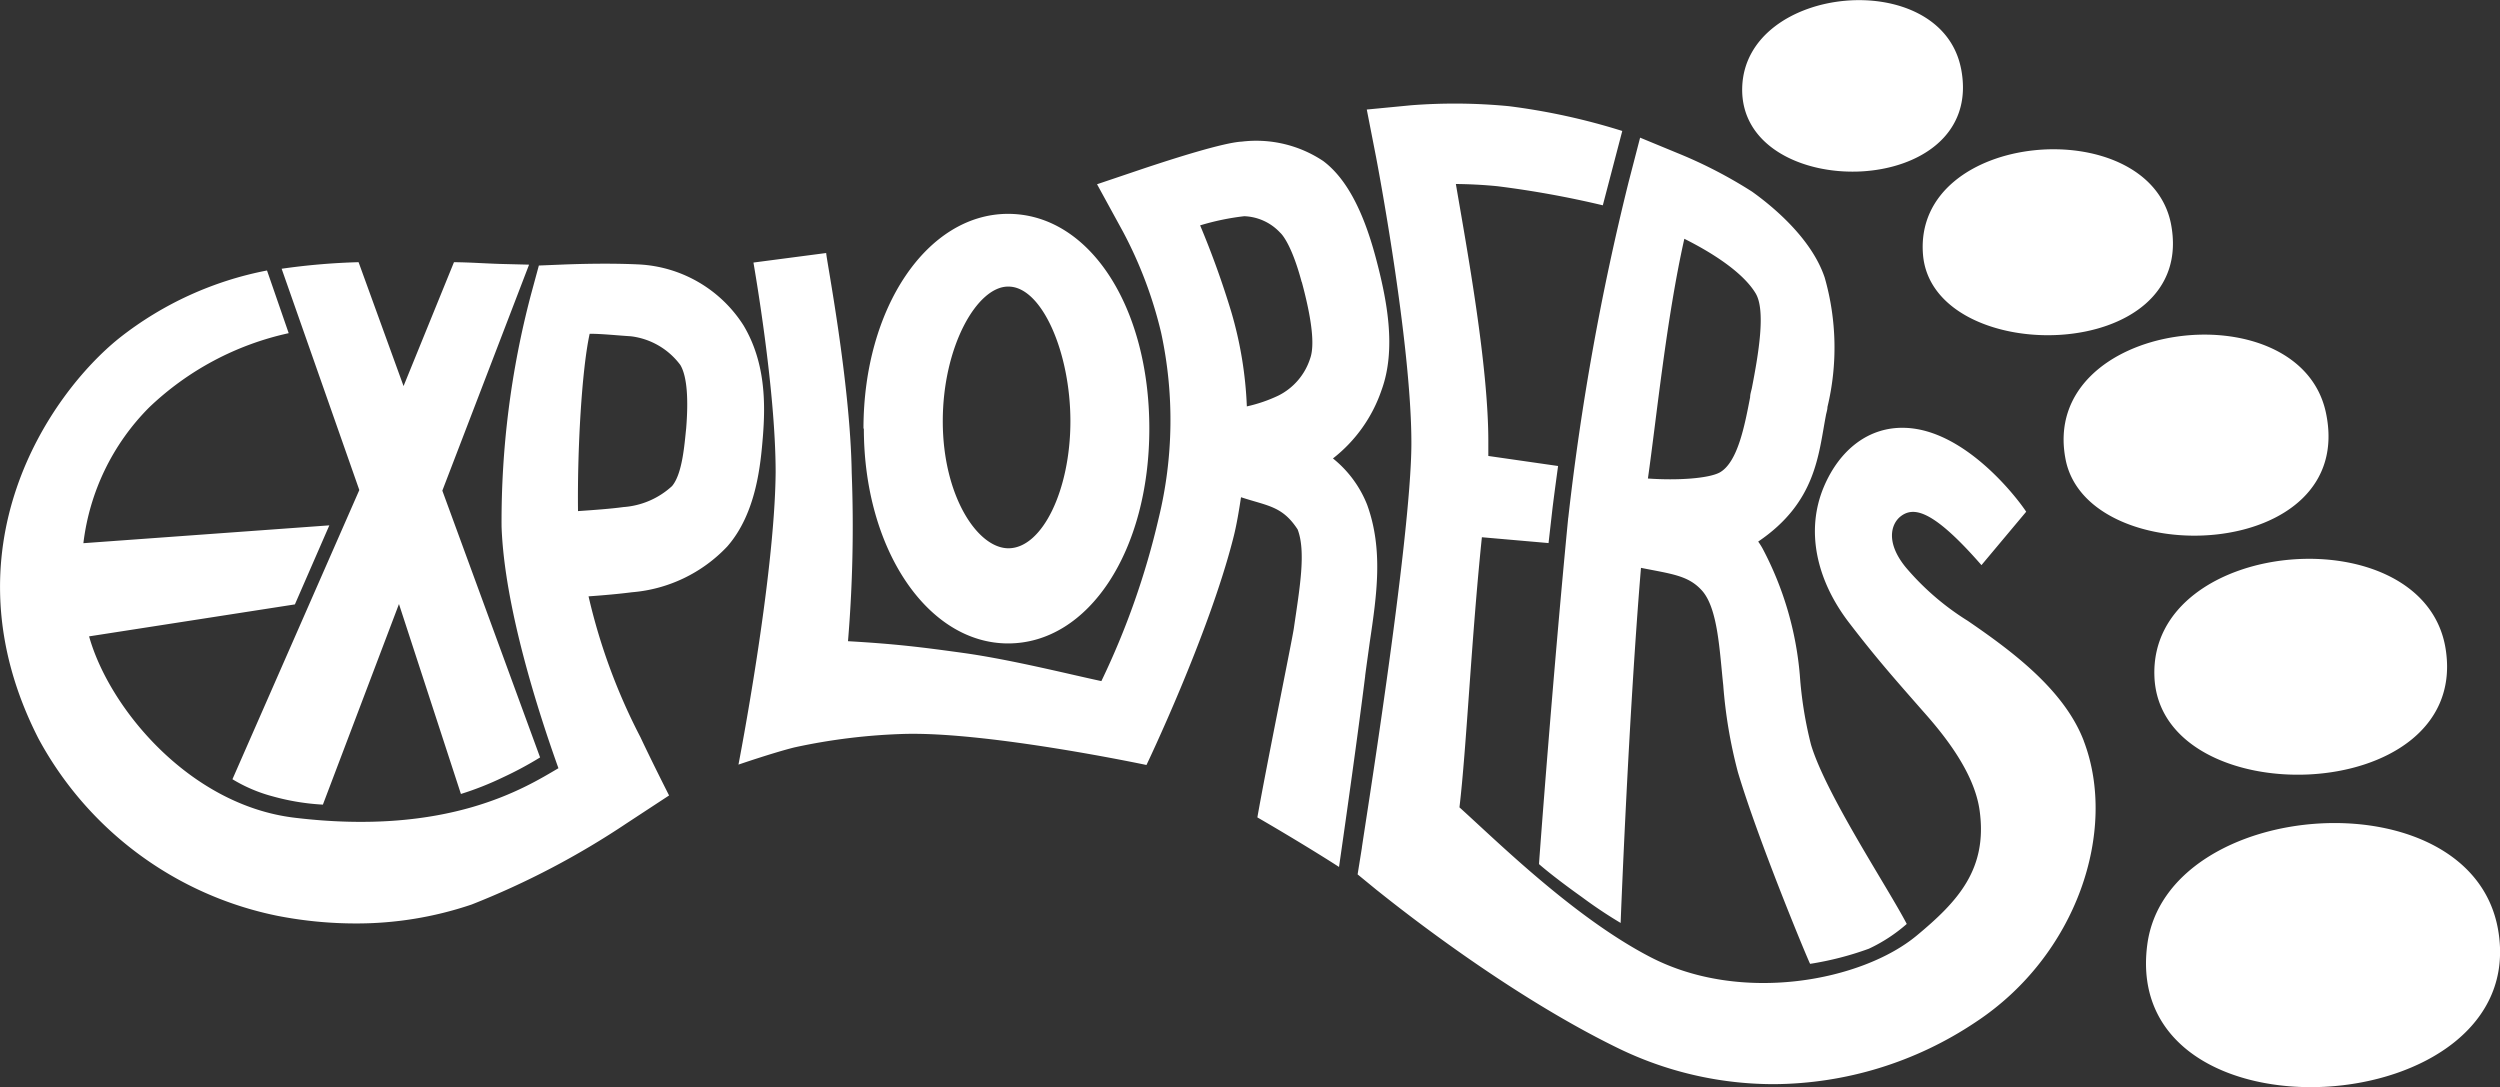 <svg xmlns="http://www.w3.org/2000/svg" viewBox="0 0 201.77 87.74"><rect x="0" y="0" width="201.77" height="87.74" fill="#333333" stroke="none"/><defs><style>.cls-1{fill:#fff;}</style></defs><g id="Layer_2" data-name="Layer 2"><g id="Layer_1-2" data-name="Layer 1"><path class="cls-1" d="M201.61,75c-2.22-12.47-26.76-10.72-28.31,1.26C171.15,92.79,204.4,90.68,201.61,75ZM173.88,54.63c.46,11.12,25.19,10.53,23.54-2C196,41.46,173.4,43.21,173.88,54.63Zm-7.17-17.55c1.78,9.11,23.64,8.32,21-3.82C185.51,23.23,164.52,25.82,166.71,37.08ZM155.2,20.53c.73,9.21,22.32,8.94,20-2.54C173.3,9,154.41,10.5,155.2,20.53Zm3.07-15c-1.64-8.28-17.42-6.81-17.66,1.53C140.35,16.47,160.39,16.24,158.27,5.52Zm9.91,54.28c2.76,7.24-.57,17.32-8.74,22.69a29.54,29.54,0,0,1-16.27,5,28.68,28.68,0,0,1-12.61-2.92c-9.57-4.67-19-12.41-19.44-12.74l-1.55-1.27.34-2.12c0-.25,4-24.9,4-32.69,0-8.18-2.82-22.93-2.85-23.08l-.75-3.84,3.53-.34a45.67,45.67,0,0,1,7.94.07,52.23,52.23,0,0,1,9.15,2l-1.57,6a79.09,79.09,0,0,0-8.5-1.54c-1.2-.12-2.35-.17-3.36-.18.89,5.22,2.64,14.7,2.62,20.88,0,.33,0,.69,0,1.07l5.63.81s-.31,2.26-.45,3.41l-.32,2.81-5.38-.47c-.86,8.32-1.24,17-1.81,21.8,3,2.7,9.23,8.88,15.4,12.08,7.37,3.83,17.11,1.91,21.49-1.72,3.33-2.76,5.75-5.37,5.09-10.11-.43-3.12-2.94-6.18-4.56-8-2.28-2.6-3.74-4.24-5.95-7.12-2.69-3.49-3.54-7.49-2.06-11,1.27-3,3.63-4.86,6.55-4.76,4.8.15,9,5.58,9.78,6.77l-3.61,4.31c-3.92-4.49-5.48-4.75-6.53-3.93-.78.62-1.21,2.12.43,4.12a21.24,21.24,0,0,0,5,4.31C162.35,52.53,166.6,55.66,168.18,59.8Zm-41.61-18a208.44,208.44,0,0,1,4.87-27.11l.93-3.59,3.15,1.3a37.1,37.1,0,0,1,5.89,3.06c1.4,1,4.76,3.64,5.86,6.94a20.54,20.54,0,0,1,.22,10.44c0,.23-.09.46-.13.7-.6,3.15-.79,7-5.46,10.16a5.5,5.5,0,0,1,.36.57,26.65,26.65,0,0,1,3,10.2,31.82,31.82,0,0,0,.9,5.61c1.19,4,6.24,11.6,7.73,14.48a12.88,12.88,0,0,1-3.06,2,25.19,25.19,0,0,1-4.74,1.22c-.23-.44-4.2-10-5.83-15.48a38.76,38.76,0,0,1-1.18-7c-.3-2.8-.43-6.21-1.72-7.65-1.09-1.21-2.41-1.33-4.92-1.83-1,12-1.64,28.49-1.64,28.66a36.85,36.85,0,0,1-3.13-2.09c-2.4-1.71-3.46-2.66-3.46-2.66C124.26,68.91,125.35,54.34,126.57,41.76ZM133,38.62c2.39.17,4.89,0,5.8-.49,1.44-.82,2-3.73,2.45-6.07,0-.25.09-.5.14-.74.53-2.73,1.14-6.27.3-7.65-1.36-2.25-5.16-4.09-5.75-4.4C134.5,25.68,133.7,33.69,133,38.62ZM51,47.8c-1,.13-2.33.25-3.5.33A47.94,47.94,0,0,0,51.69,59.5C52.6,61.44,54,64.2,54,64.2L50.6,66.43A65.87,65.87,0,0,1,38.07,73a28.91,28.91,0,0,1-9.38,1.53,32.92,32.92,0,0,1-6.32-.62A28.32,28.32,0,0,1,3.11,59.62C-4.7,44.35,4,31.78,9.66,27.26a27.71,27.71,0,0,1,11.89-5.43l1.75,5.06a23.59,23.59,0,0,0-11.27,6,18.67,18.67,0,0,0-5.3,10.95L26.58,42.4,23.8,48.78,7.19,51.36C8.82,57.18,15.32,65,23.8,66,36.2,67.49,42.4,63.57,45.07,62c-1.59-4.44-4.37-13-4.59-19.52a71.74,71.74,0,0,1,2.37-18.69l.64-2.36,2.21-.09c.12,0,3.07-.13,5.82,0A10.65,10.65,0,0,1,60,26.25c1.8,3,1.78,6.36,1.57,9-.18,2.15-.5,6.14-2.87,8.85A11.9,11.9,0,0,1,51,47.8Zm-.76-6.87a6.48,6.48,0,0,0,4-1.7c.84-1,1-3.36,1.14-4.66.18-2.23.1-4.15-.47-5.11a5.84,5.84,0,0,0-4-2.32c-1-.06-2.41-.21-3.32-.2-.64,2.93-1,9.36-.94,14.31C47.84,41.17,49.34,41.06,50.27,40.93Zm19.45-6.34c0-9.72,5.13-17.33,11.67-17.33s11.4,7.45,11.4,17.33-4.9,17.34-11.4,17.34S69.72,44.31,69.72,34.59ZM76.09,34c0,6,2.79,10.25,5.3,10.25,2.73,0,5-4.7,5-10.25s-2.3-10.87-5-10.87C78.88,23.09,76.09,27.93,76.09,34Zm34.09,20.57c-.59,4.72-1.51,11.24-2.11,15.4-1.89-1.22-4.6-2.85-6.59-4,.7-4,2.81-14.34,2.94-15.24.47-3.23,1-6.2.31-8-1.23-1.89-2.41-1.89-4.57-2.6-.15,1-.36,2.29-.63,3.32-2,7.85-7,18.29-7,18.29s-12.57-2.66-19.41-2.51a48.2,48.2,0,0,0-9,1.09c-1.69.42-4.52,1.39-4.52,1.39s2.93-15.06,3-23.59c0-6.84-1.78-16.83-1.79-16.93l5.87-.77c0,.43,1.95,10.43,2.06,17.74a112.16,112.16,0,0,1-.3,13.59c3.84.22,5.93.48,9.32.95,3.88.54,8.71,1.76,11.13,2.27a63,63,0,0,0,4.62-13.13,33.41,33.41,0,0,0,.2-15,34,34,0,0,0-3.08-8.15l-2.09-3.82,3.85-1.3c2.29-.76,6.34-2.06,7.83-2.14A9.74,9.74,0,0,1,106.8,13c1.81,1.36,3.19,3.9,4.22,7.74.92,3.44,1.7,7.42.48,10.75A11.81,11.81,0,0,1,107.58,37a9.06,9.06,0,0,1,2.76,3.74c1.31,3.62.78,7.25.21,11.09C110.43,52.72,110.3,53.61,110.18,54.53Zm-5.12-31.79c-.88-3.31-1.74-4-1.74-4a4.16,4.16,0,0,0-2.9-1.33,20.12,20.12,0,0,0-3.56.74,71.7,71.7,0,0,1,2.52,7,31.34,31.34,0,0,1,1.25,7.61,12,12,0,0,0,2.54-.87,5.07,5.07,0,0,0,2.57-3C106.12,27.88,105.89,25.81,105.06,22.74ZM18.76,62.89A12.31,12.31,0,0,0,22,64.27a18.75,18.75,0,0,0,4.06.67l6.14-16.19,5,15.33a25,25,0,0,0,3.39-1.34,29.1,29.1,0,0,0,3-1.61L35.7,39.6l7-18.24-2.38-.06c-1.46-.05-2.27-.12-3.68-.14l-4.07,10-3.63-10a54,54,0,0,0-6.21.53L29,39.55Z"/></g></g></svg>